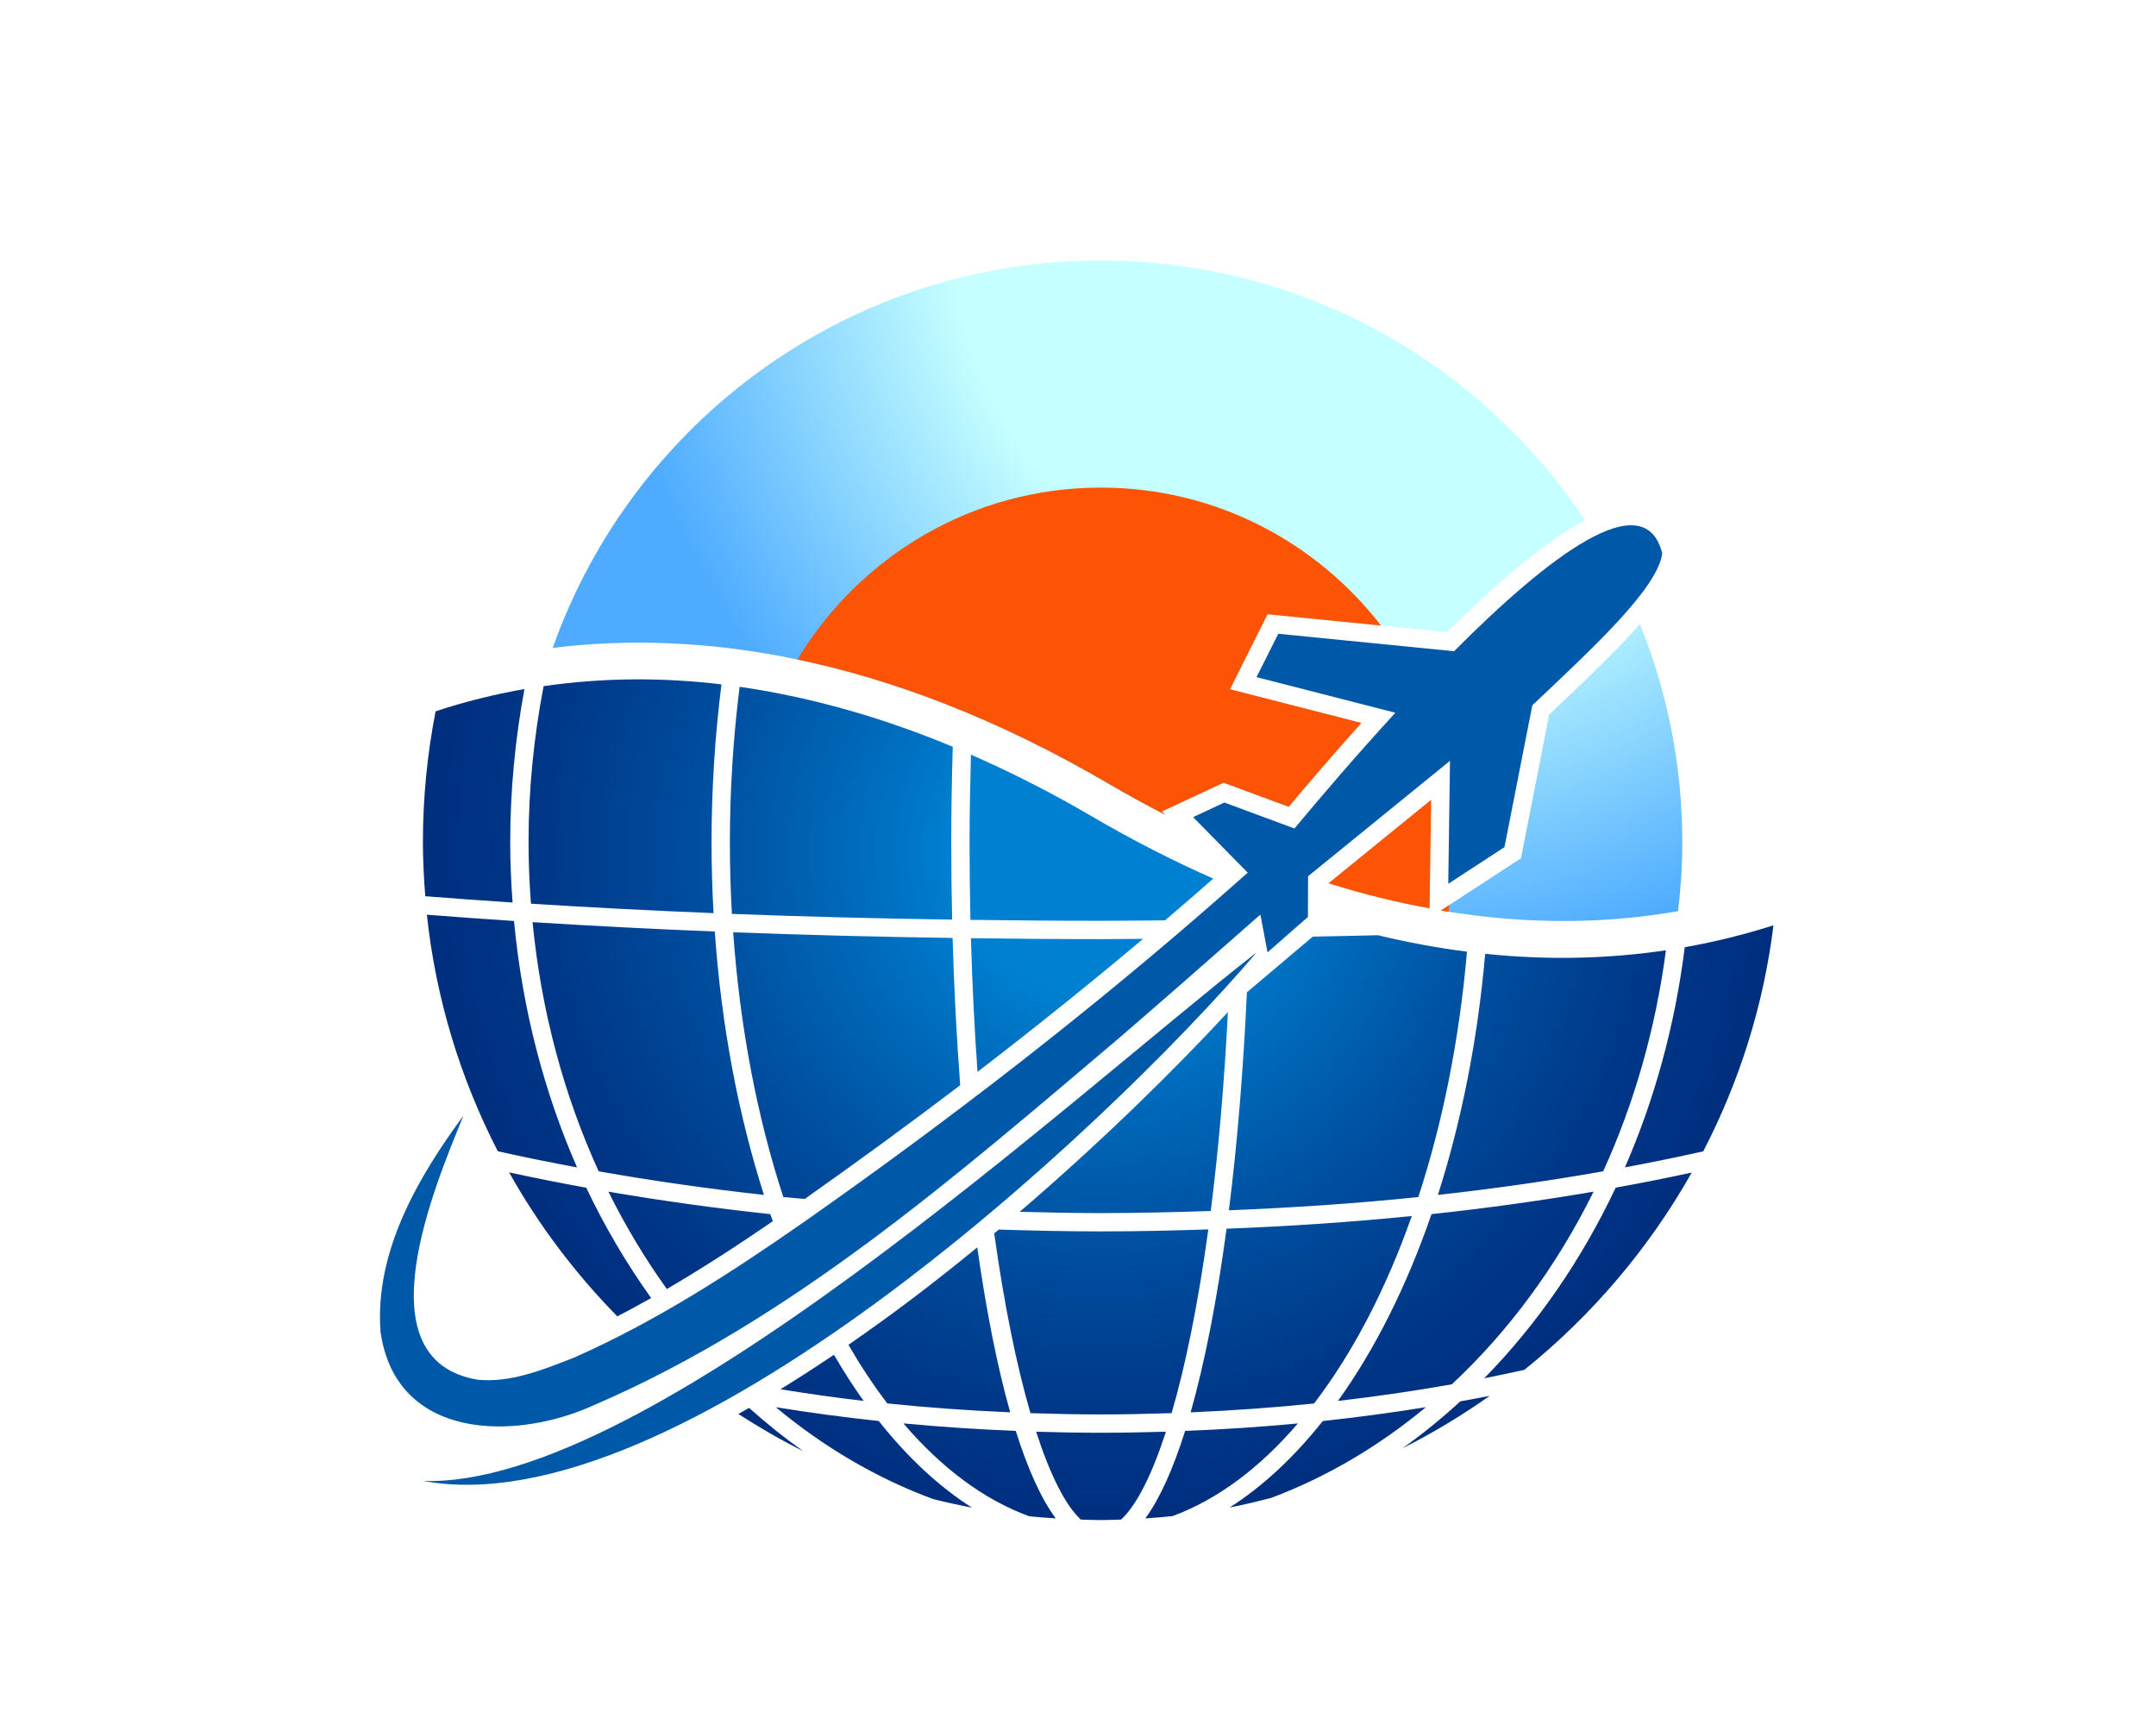<?xml version="1.0" encoding="UTF-8" standalone="no" ?>
<!DOCTYPE svg PUBLIC "-//W3C//DTD SVG 1.1//EN" "http://www.w3.org/Graphics/SVG/1.1/DTD/svg11.dtd">
<svg xmlns="http://www.w3.org/2000/svg" xmlns:xlink="http://www.w3.org/1999/xlink" version="1.1" width="1280" height="1024" viewBox="0 0 1280 1024" xml:space="preserve">
<desc>Created with Fabric.js 5.3.0</desc>
<defs>
</defs>
<g transform="matrix(1 0 0 1 640 512)" id="background-logo"  >
<rect style="stroke: none; stroke-width: 0; stroke-dasharray: none; stroke-linecap: butt; stroke-dashoffset: 0; stroke-linejoin: miter; stroke-miterlimit: 4; fill: rgb(255,255,255); fill-opacity: 0; fill-rule: nonzero; opacity: 1;"  paint-order="stroke"  x="-640" y="-512" rx="0" ry="0" width="1280" height="1024" />
</g>
<g transform="matrix(3.672 0 0 3.672 639.236 528.507)" id="logo-logo"  >
<g style=""  paint-order="stroke"   >
		<g transform="matrix(2.253 0 0 2.253 6.595 -48.424)"  >
<radialGradient id="SVGID_2_119120" gradientUnits="userSpaceOnUse" gradientTransform="matrix(1 0 0 1 0 0)"  cx="71.087" cy="1.404" r="54.561" fx="71.087" fy="1.404">
<stop offset="0%" style="stop-color:rgb(198,255,255);stop-opacity: 1"/>
<stop offset="55.072%" style="stop-color:rgb(198,255,255);stop-opacity: 1"/>
<stop offset="100%" style="stop-color:rgb(78,171,255);stop-opacity: 1"/>
</radialGradient>
<path style="stroke: none; stroke-width: 1; stroke-dasharray: none; stroke-linecap: butt; stroke-dashoffset: 0; stroke-linejoin: miter; stroke-miterlimit: 4; fill: url(#SVGID_2_119120); fill-rule: nonzero; opacity: 1;"  paint-order="stroke"  transform=" translate(-52.927, -28.507)" d="M 63.696 30.195 L 76.589 31.476 C 81.292 26.803 84.373 24.536 86.485 23.449 C 79.008 12.217 66.236 4.812 51.731 4.812 C 33.574 4.812 18.133 16.413 12.397 32.605 C 22.691 31.341 36.271 32.96 52.396 42.414 C 53.734 43.198 55.047 43.907 56.348 44.583 L 56.112 44.344 L 60.539 42.279 L 65.213 44.009 C 66.571 42.389 68.386 40.268 70.429 37.991 L 60.998 35.573 L 63.696 30.195 z M 90.417 30.902 C 88.868 32.657 86.76 34.694 84.151 37.158 L 83.905 37.391 L 81.881 47.701 L 76.132 51.449 C 82.583 52.539 88.292 52.351 93.154 51.496 C 93.347 49.869 93.458 48.217 93.458 46.539 C 93.458 41.007 92.372 35.732 90.417 30.902 z" stroke-linecap="round" />
</g>
		<g transform="matrix(2.253 0 0 2.253 7.548 -30.811)"  >
<path style="stroke: none; stroke-width: 1; stroke-dasharray: none; stroke-linecap: butt; stroke-dashoffset: 0; stroke-linejoin: miter; stroke-miterlimit: 4; fill: rgb(252,84,4); fill-rule: nonzero; opacity: 1;"  paint-order="stroke"  transform=" translate(-53.35, -36.325)" d="M 75.324 51.299 L 75.434 43.504 L 68.066 49.496 C 70.581 50.29 72.995 50.871 75.324 51.299 z M 60.998 35.573 L 63.696 30.195 L 71.84 31.005 C 67.188 24.991 59.922 21.103 51.731 21.103 C 42.482 21.103 34.41 26.057 29.958 33.439 C 36.722 34.853 44.233 37.628 52.396 42.414 C 53.735 43.199 55.049 43.91 56.351 44.586 L 56.112 44.344 L 60.539 42.279 L 65.213 44.009 C 66.571 42.389 68.386 40.268 70.429 37.991 L 60.998 35.573 z M 76.134 51.448 C 76.31 51.478 76.493 51.519 76.668 51.547 C 76.7 51.384 76.713 51.215 76.742 51.052 L 76.134 51.448 z" stroke-linecap="round" />
</g>
		<g transform="matrix(2.253 0 0 2.253 3.472 33.854)"  >
<radialGradient id="SVGID_4_119121" gradientUnits="userSpaceOnUse" gradientTransform="matrix(1 0 0 1 0 0)"  cx="51.727" cy="47.211" r="68.827" fx="51.727" fy="47.211">
<stop offset="15.218%" style="stop-color:rgb(0,128,209);stop-opacity: 1"/>
<stop offset="22.337%" style="stop-color:rgb(0,113,194);stop-opacity: 1"/>
<stop offset="42.327%" style="stop-color:rgb(0,77,158);stop-opacity: 1"/>
<stop offset="58.593%" style="stop-color:rgb(0,55,136);stop-opacity: 1"/>
<stop offset="69.002%" style="stop-color:rgb(0,47,128);stop-opacity: 1"/>
</radialGradient>
<path style="stroke: none; stroke-width: 1; stroke-dasharray: none; stroke-linecap: butt; stroke-dashoffset: 0; stroke-linejoin: miter; stroke-miterlimit: 4; fill: url(#SVGID_4_119121); fill-rule: nonzero; opacity: 1;"  paint-order="stroke"  transform=" translate(-51.541, -65.026)" d="M 9.268 70.241 C 11.391 74.028 14.013 77.494 17.031 80.571 C 17.851 80.146 18.661 79.709 19.46 79.258 C 17.712 76.802 16.139 74.164 14.803 71.339 C 12.922 70.999 11.076 70.633 9.268 70.241 z M 28.01 73.235 C 24.025 72.808 20.149 72.266 16.395 71.625 C 17.621 74.105 19.029 76.436 20.586 78.61 C 23.286 77.032 25.842 75.357 28.194 73.743 C 28.134 73.572 28.069 73.407 28.01 73.235 z M 9.347 46.539 C 9.347 42.829 9.703 39.147 10.367 35.559 C 8.256 35.932 6.129 36.449 3.992 37.157 C 3.388 40.246 3.082 43.399 3.082 46.539 C 3.082 47.848 3.149 49.141 3.251 50.425 C 5.296 50.587 7.387 50.736 9.514 50.877 C 9.411 49.445 9.347 48.001 9.347 46.539 z M 9.619 52.2 C 7.495 52.061 5.408 51.912 3.365 51.751 C 4.013 57.809 5.785 63.532 8.456 68.722 C 10.309 69.139 12.208 69.523 14.142 69.883 C 11.781 64.483 10.211 58.517 9.619 52.2 z M 28.742 85.801 C 30.714 86.117 32.699 86.406 34.71 86.638 C 33.967 85.601 33.258 84.491 32.577 83.326 C 31.334 84.165 30.053 84.995 28.742 85.801 z M 23.937 51.637 C 23.844 49.96 23.795 48.259 23.795 46.539 C 23.795 42.715 24.043 38.919 24.506 35.222 C 20.386 34.731 16.107 34.718 11.744 35.352 C 11.038 39.001 10.662 42.755 10.662 46.539 C 10.662 48.03 10.727 49.503 10.836 50.961 C 15.07 51.229 19.444 51.456 23.937 51.637 z M 45.227 87.456 C 44.284 84.124 43.497 80.088 42.864 75.621 C 41.362 76.851 39.829 78.067 38.268 79.25 C 36.816 80.35 35.252 81.484 33.618 82.613 C 34.496 84.125 35.425 85.534 36.407 86.819 C 39.311 87.119 42.254 87.33 45.227 87.456 z M 51.731 87.608 C 53.434 87.608 55.126 87.57 56.81 87.515 C 57.817 84.057 58.724 79.612 59.444 74.332 C 56.89 74.417 54.322 74.475 51.731 74.475 C 49.271 74.475 46.833 74.42 44.406 74.343 C 44.297 74.434 44.189 74.526 44.079 74.617 C 44.797 79.756 45.69 84.114 46.68 87.516 C 48.356 87.571 50.037 87.608 51.731 87.608 z M 10.95 52.285 C 11.573 58.697 13.217 64.739 15.694 70.163 C 19.52 70.838 23.479 71.407 27.556 71.857 C 25.732 66.161 24.505 59.77 24.027 52.956 C 19.544 52.777 15.178 52.552 10.95 52.285 z M 78.006 54.404 C 75.953 54.142 73.823 53.754 71.62 53.223 C 70.075 53.266 68.501 53.29 66.941 53.323 L 62.212 57.319 C 61.964 62.735 61.537 68.058 60.922 72.96 C 65.543 72.776 70.091 72.467 74.513 72.011 C 76.245 66.729 77.452 60.781 78.006 54.404 z M 25.347 53.012 C 25.836 59.888 27.086 66.326 28.946 72.012 C 29.452 72.064 29.975 72.095 30.484 72.144 C 34.304 69.451 38.029 66.73 41.637 63.986 C 41.38 60.54 41.194 56.994 41.093 53.418 C 35.744 53.339 30.474 53.207 25.347 53.012 z M 51.732 52.188 C 53.274 52.188 54.804 52.167 56.341 52.156 C 57.51 51.158 58.663 50.159 59.8 49.16 C 56.976 47.912 54.068 46.442 51.066 44.682 C 48.466 43.158 45.551 41.642 42.41 40.265 C 42.357 42.353 42.31 44.452 42.31 46.539 C 42.31 48.439 42.332 50.299 42.373 52.12 C 45.473 52.16 48.589 52.188 51.732 52.188 z M 54.766 53.481 C 53.754 53.486 52.747 53.503 51.732 53.503 C 48.602 53.503 45.497 53.475 42.409 53.436 C 42.502 56.785 42.665 59.985 42.882 63.027 C 47 59.866 50.966 56.68 54.766 53.481 z M 45.911 73.067 C 47.841 73.12 49.778 73.16 51.731 73.16 C 54.381 73.16 57.006 73.099 59.617 73.01 C 60.162 68.734 60.586 63.952 60.849 58.74 C 57.024 62.873 51.81 68.007 45.911 73.067 z M 65.871 88.255 C 63.202 88.506 60.503 88.684 57.778 88.791 C 56.933 91.476 55.981 93.622 54.924 95.069 C 55.579 95.026 56.23 94.971 56.878 94.902 C 60.112 93.714 63.151 91.428 65.871 88.255 z M 35.795 88.08 C 33.303 87.815 30.84 87.481 28.406 87.089 C 31.826 89.933 35.617 92.175 39.678 93.675 C 40.601 93.911 41.537 94.112 42.48 94.295 C 40.086 92.767 37.841 90.666 35.795 88.08 z M 67.659 88.081 C 65.608 90.665 63.364 92.761 60.977 94.286 C 61.987 94.088 62.984 93.851 63.972 93.591 C 67.952 92.094 71.683 89.889 75.057 87.089 C 72.62 87.482 70.155 87.815 67.659 88.081 z M 51.731 88.922 C 50.175 88.922 48.629 88.894 47.088 88.848 C 48.099 91.973 49.192 94.126 50.291 95.151 C 50.771 95.165 51.248 95.188 51.731 95.188 C 52.217 95.188 52.699 95.168 53.182 95.153 C 54.288 94.131 55.387 91.979 56.401 88.847 C 54.852 88.894 53.296 88.922 51.731 88.922 z M 93.635 54.083 C 92.93 59.722 91.455 65.036 89.342 69.879 C 91.253 69.523 93.129 69.142 94.961 68.73 C 97.537 63.76 99.288 58.297 100 52.511 C 98.062 53.133 95.935 53.676 93.635 54.083 z M 79.245 85.012 C 80.211 84.823 81.169 84.619 82.124 84.409 C 86.967 80.512 91.058 75.706 94.135 70.253 C 92.352 70.64 90.534 71.001 88.679 71.336 C 86.219 76.546 83.015 81.169 79.245 85.012 z M 73.382 90.035 C 75.563 88.939 77.65 87.676 79.635 86.276 C 78.937 86.413 78.235 86.541 77.531 86.668 C 76.206 87.884 74.822 89.011 73.382 90.035 z M 37.563 88.252 C 40.282 91.432 43.33 93.728 46.592 94.914 C 47.221 94.981 47.857 95.026 48.494 95.068 C 47.428 93.622 46.471 91.479 45.626 88.788 C 42.911 88.681 40.222 88.502 37.563 88.252 z M 25.717 87.576 C 27.224 88.538 28.766 89.449 30.381 90.241 C 29.031 89.296 27.738 88.251 26.488 87.14 C 26.232 87.287 25.975 87.432 25.717 87.576 z M 87.09 71.623 C 83.332 72.265 79.452 72.808 75.461 73.235 C 73.679 78.411 71.398 82.946 68.747 86.639 C 71.51 86.321 74.236 85.921 76.923 85.445 C 80.981 81.657 84.446 76.977 87.09 71.623 z M 74.044 73.374 C 69.713 73.808 65.269 74.107 60.753 74.282 C 60.082 79.279 59.218 83.785 58.176 87.459 C 61.162 87.333 64.116 87.122 67.032 86.822 C 69.797 83.211 72.184 78.65 74.044 73.374 z M 87.782 70.162 C 89.987 65.327 91.535 59.987 92.284 54.303 C 88.413 54.877 84.078 55.052 79.313 54.557 C 78.767 60.795 77.594 66.627 75.919 71.856 C 79.997 71.407 83.955 70.837 87.782 70.162 z M 41.062 52.103 C 41.019 50.247 40.995 48.389 40.995 46.539 C 40.995 44.264 41.042 41.972 41.104 39.7 C 36.435 37.757 31.272 36.185 25.809 35.398 C 25.354 39.037 25.11 42.774 25.11 46.539 C 25.11 48.279 25.16 49.998 25.256 51.692 C 30.402 51.889 35.691 52.023 41.062 52.103 z" stroke-linecap="round" />
</g>
		<g transform="matrix(2.253 0 0 2.253 -8.99 18.547)"  >
<path style="stroke: none; stroke-width: 1; stroke-dasharray: none; stroke-linecap: butt; stroke-dashoffset: 0; stroke-linejoin: miter; stroke-miterlimit: 4; fill: rgb(0,88,168); fill-rule: nonzero; opacity: 1;"  paint-order="stroke"  transform=" translate(-46.01, -58.232)" d="M 62.912 54.454 C 49.624 64.81 19.261 92.907 3.113 92.381 C 21.217 95.734 51.722 67.569 62.912 54.454 z M 77.079 32.846 L 64.466 31.592 L 62.904 34.704 L 72.868 37.259 C 70.051 40.33 67.476 43.341 65.626 45.564 L 60.597 43.702 L 58.354 44.749 L 62.272 48.734 C 61.826 49.124 61.387 49.522 60.94 49.911 C 51.24 58.464 40.928 66.437 30.374 73.836 C 25.139 77.485 19.766 80.949 13.967 83.513 C 11.636 84.436 9.366 85.337 7.037 85.121 C -1.393 83.731 3.921 71.242 5.992 66.168 C 2.797 70.504 -0.4 75.886 0.041 81.684 C 1.148 89.474 9.699 89.527 15.353 86.942 C 29.544 80.837 41.359 70.485 53 60.635 C 55.55 58.443 59.393 55.081 63.181 51.74 L 63.694 54.453 L 66.593 51.911 L 66.604 48.989 L 76.788 40.708 L 76.663 49.533 L 80.697 46.902 L 82.696 36.725 C 87.109 32.552 91.71 28.303 92.019 25.814 C 90.733 20.763 83.851 26.045 77.079 32.846 z" stroke-linecap="round" />
</g>
</g>
</g>
</svg>
